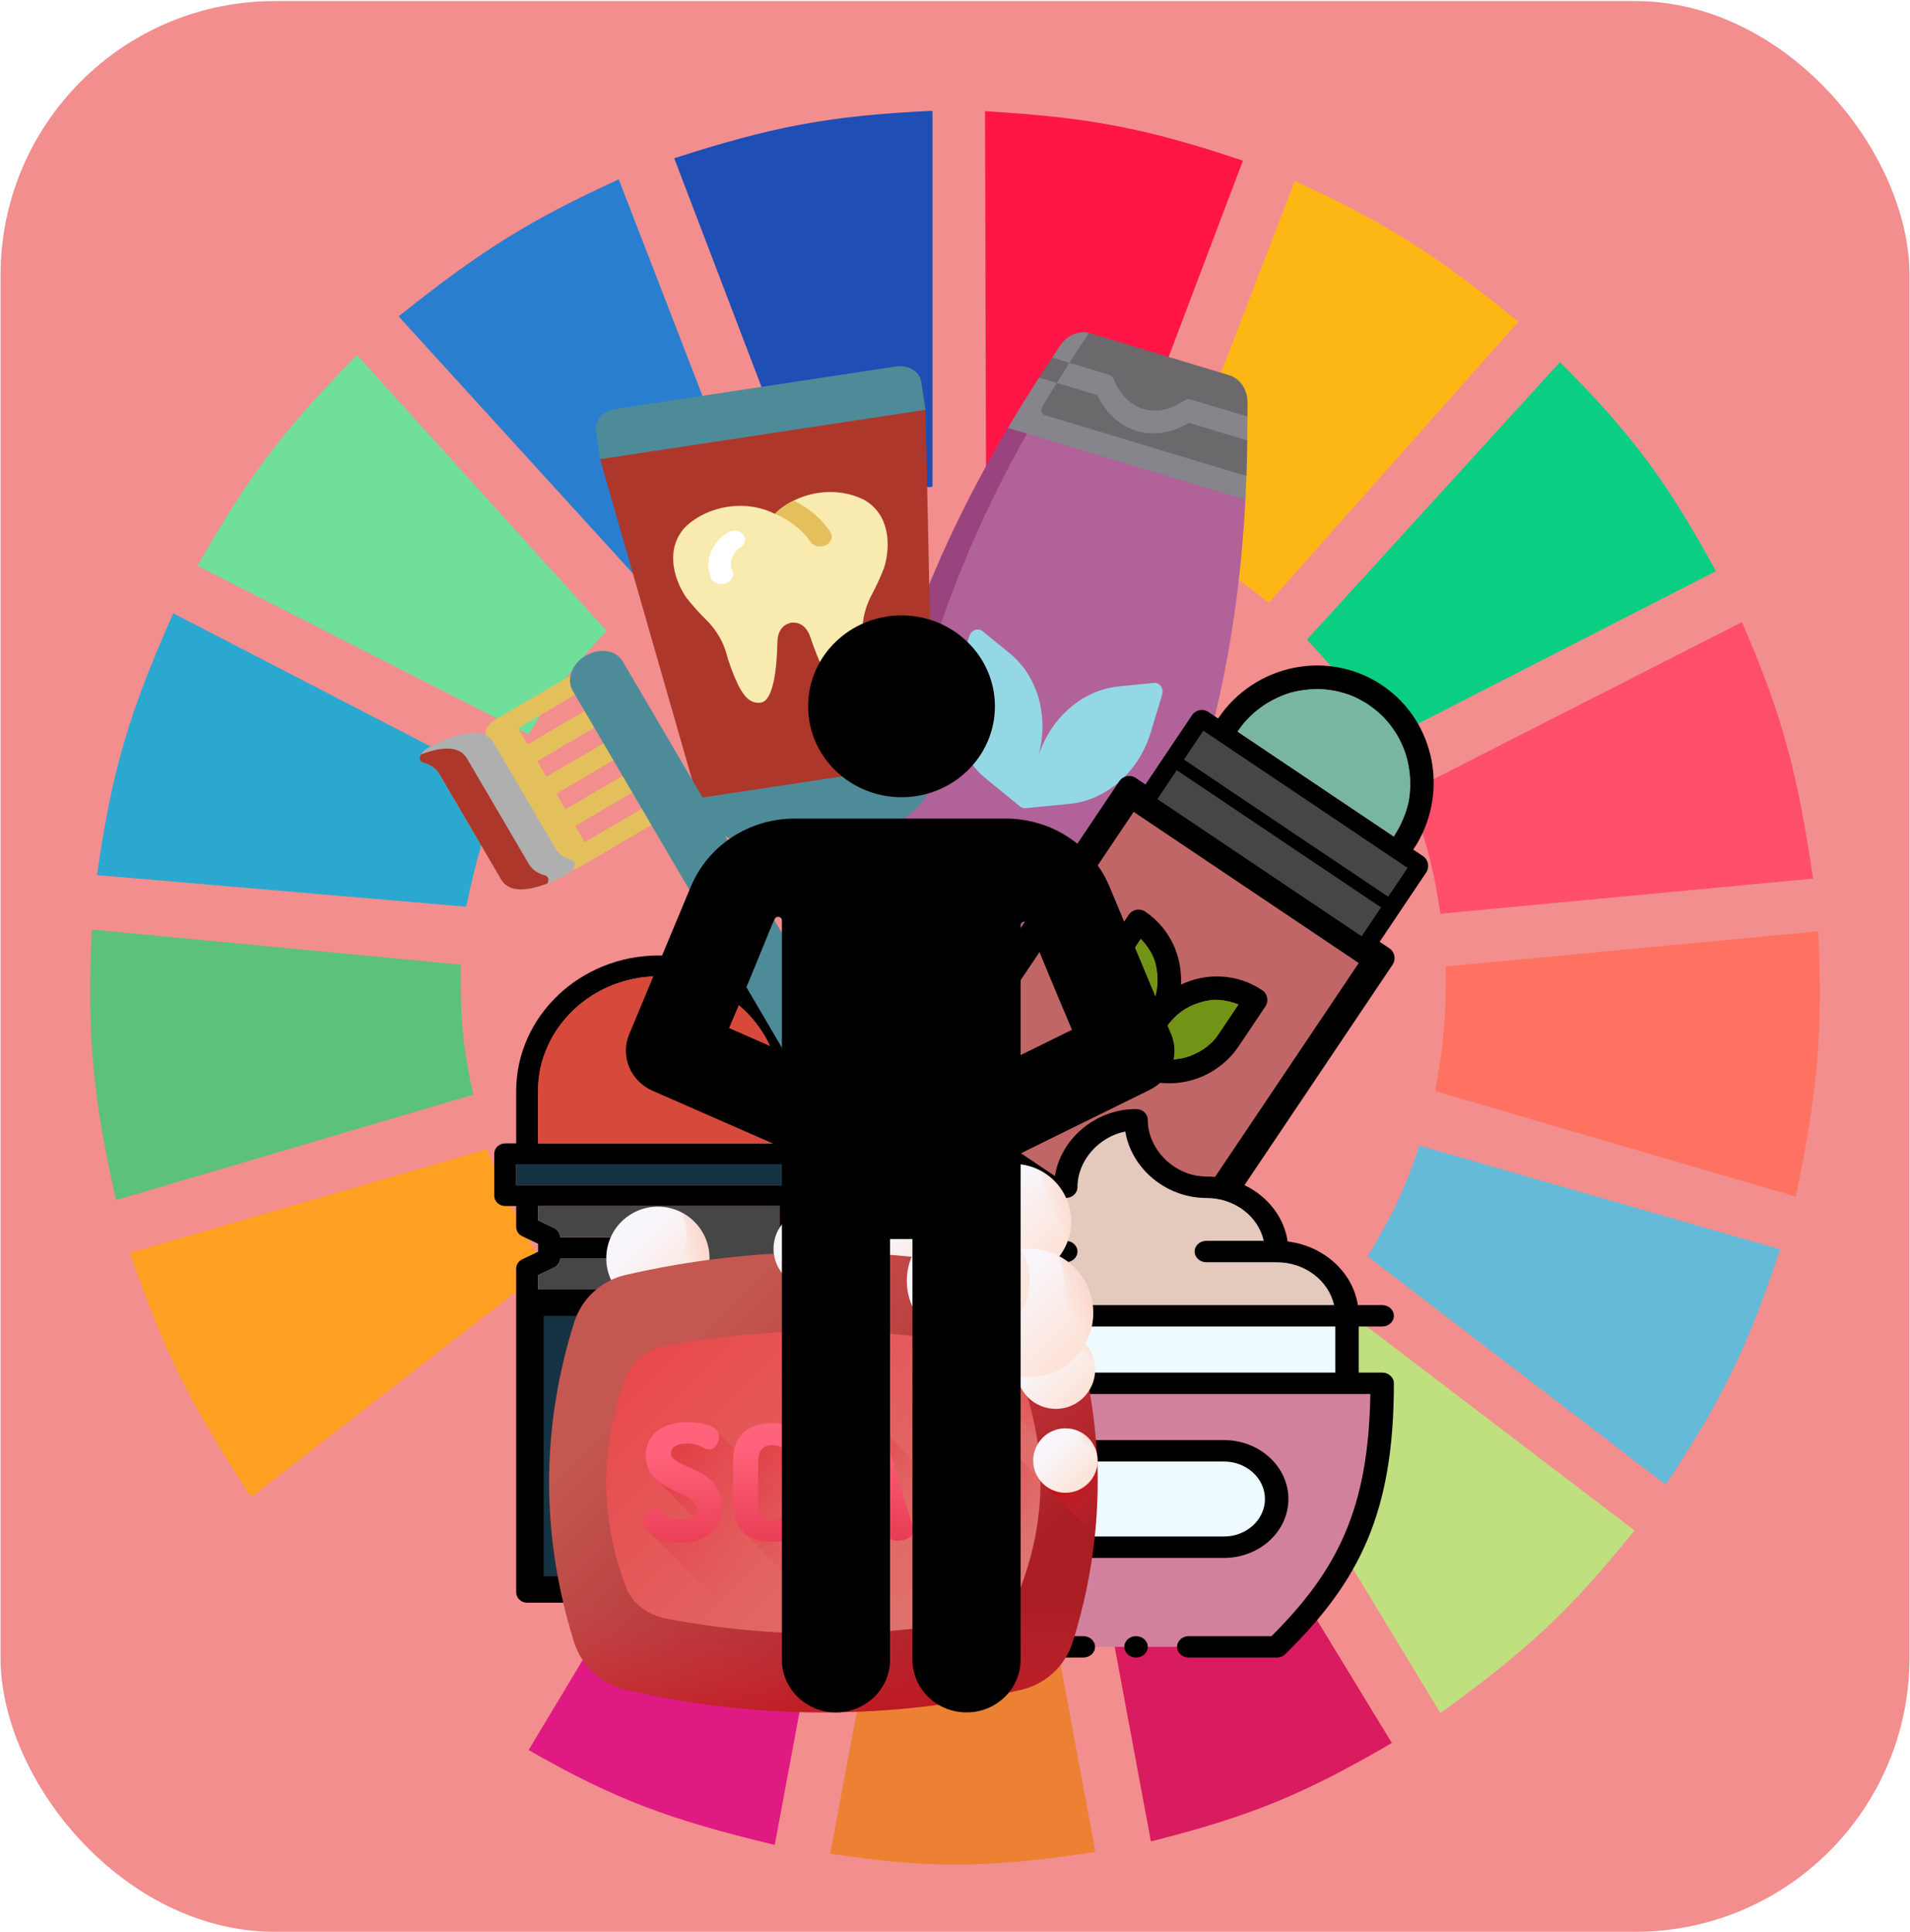 <svg width="686" height="694" viewBox="0 0 686 694" fill="none" xmlns="http://www.w3.org/2000/svg">
<rect x="0.197" y="0.383" width="685.626" height="693.507" rx="98.51" fill="#F28E8E"/>
<g clip-path="url(#clip0)">
<path d="M290.092 182.426L242.153 56.841C276.964 45.664 297.12 41.575 334.918 39.802V174.853C316.953 175.86 307.11 177.482 290.092 182.426Z" fill="#1F4EB4"/>
<path d="M354.149 174.589L353.781 39.933C390.232 42.139 410.493 45.642 446.41 57.714L398.676 183.799C381.547 178.216 371.784 176.155 354.149 174.589Z" fill="#FF1546"/>
<path d="M416.473 191.26L465.034 65.045C499.56 80.798 516.708 92.4 545.347 115.531L455.695 216.503C441.676 205.298 433.292 199.558 416.473 191.26Z" fill="#FDB714"/>
<path d="M469.395 229.756L560.291 130.046C586.956 156.787 598.861 173.429 616.323 205.144L496.788 266.358C487.556 250.863 481.683 242.752 469.395 229.756Z" fill="#0ACF83"/>
<path d="M505.505 284.66L625.663 223.445C640.552 257.836 645.636 278.174 651.189 315.582L517.334 328.204C514.709 310.743 512.117 301.218 505.505 284.66Z" fill="#FF4F6A"/>
<path d="M515.464 391.943C518.461 375.176 519.416 365.432 519.199 347.136L653.054 334.515C654.716 371.2 652.89 392.049 644.96 429.807L515.464 391.943Z" fill="#FF7262"/>
<path d="M491.183 451.264C499.96 436.847 504.092 428.179 509.86 411.506L639.357 448.739C627.77 483.763 618.778 502.28 598.266 533.304L491.183 451.264Z" fill="#65BBD7"/>
<path d="M587.061 549.712L479.355 467.672C467.521 481.167 460.41 488.043 446.98 499.226L517.332 615.344C548.487 592.765 563.933 578.528 587.061 549.712Z" fill="#C0DF7E"/>
<path d="M499.901 626.072L429.549 510.585C414.286 518.298 405.347 522.112 388.459 527.624L413.362 661.412C449.04 652.418 468 644.643 499.901 626.072Z" fill="#D91B5F"/>
<path d="M323.088 532.673C340.834 533.835 350.785 533.488 368.536 531.411L393.439 665.199C355.376 670.934 334.461 671.405 298.185 665.83L323.088 532.673Z" fill="#EC8134"/>
<path d="M189.855 628.597L259.584 512.479C275.393 520.747 284.983 524.266 303.165 528.887L278.262 662.675C240.618 653.633 221.033 646.484 189.855 628.597Z" fill="#E01A83"/>
<path d="M102.07 553.498L208.531 470.827C220.403 484.795 228.124 491.46 242.773 502.381L172.422 617.868C141.628 596.583 125.856 582.918 102.07 553.498Z" fill="#F28E8E"/>
<path d="M90.243 537.721C69.066 505.569 59.184 486.536 46.662 450.002L174.914 412.768C181.319 430.018 186.177 439.354 196.081 455.681L90.243 537.721Z" fill="#FFA023"/>
<path d="M41.681 431.07C33.442 394.547 31.21 373.361 32.965 333.884L165.574 346.505C165.235 366.056 166.279 376.219 169.932 393.205L41.681 431.07Z" fill="#5CC279"/>
<path d="M34.833 314.32L167.443 325.68C171.122 308.284 173.88 298.6 180.517 281.504L62.227 220.29C46.505 255.75 40.271 276.28 34.833 314.32Z" fill="#2AA8D0"/>
<path d="M70.943 203.251C89.479 170.616 102.107 154.11 128.221 127.521L217.872 226.6C205.741 239.567 199.622 247.739 189.856 263.834L70.943 203.251Z" fill="#70DF9C"/>
<path d="M233.437 212.717C246.887 202.579 254.98 197.504 270.792 189.998L222.231 64.414C190.631 78.928 173.281 89.554 143.163 113.638L233.437 212.717Z" fill="#2A7ED0"/>
<g filter="url(#filter0_dd)">
<path d="M431.06 276.71C442.124 240.089 445.964 205.384 447.308 179.46L367.581 149.649C355.639 170.914 339.015 203.013 329.48 234.573C310.113 298.673 314.632 342.175 312.706 357.419L384.655 373.433C384.675 373.425 384.695 373.417 384.715 373.409C395.717 357.172 415.413 328.498 431.06 276.71Z" fill="#B16298"/>
<path d="M319.164 350.154C319.546 332.865 316.064 295.746 334.123 235.975C343.658 204.415 356.873 177.01 368.816 155.744L367.586 149.649L361.997 153.684C348.761 176.015 332.742 207.04 321.678 243.662C306.031 295.45 306.555 330.232 306.726 349.845C306.786 356.742 310.765 362.555 316.675 364.341L368.409 379.971C374.307 381.753 380.823 379.13 384.695 373.445L322.062 354.522C320.294 353.987 319.118 352.222 319.164 350.154Z" fill="#99447E"/>
<path d="M447.68 170.987C447.843 166.345 447.932 162.066 447.981 158.2L443.99 153.05L448.042 149.634C448.048 147.774 448.048 146.072 448.052 144.537C448.065 139.89 445.397 135.958 441.419 134.756C430.629 131.496 391.656 119.721 391.656 119.721C391.479 119.667 391.3 119.627 391.122 119.585C391.122 119.585 373.92 140.075 366.786 152.269L447.68 170.987Z" fill="#6B696B"/>
<path d="M447.681 170.988L375.288 149.116C374.139 148.769 373.683 147.274 374.37 146.115C380.957 134.995 386.857 126.027 391.122 119.587C387.289 118.691 383.165 120.491 380.716 124.194C379.87 125.475 378.928 126.893 377.902 128.444L380.543 132.895L373.21 135.611C369.887 140.749 366.073 146.805 361.995 153.685L447.312 179.462C447.464 176.521 447.585 173.692 447.681 170.988Z" fill="#86858C"/>
<path d="M427.933 143.558C426.894 143.244 425.731 143.486 424.796 144.194C424.73 144.244 418.099 149.172 410.593 146.904C403.088 144.636 400.294 136.861 400.274 136.804C399.894 135.676 399.061 134.835 398.007 134.516L384.111 130.318L377.322 132.332L379.568 137.53L394.124 141.928C395.699 145.28 399.876 152.251 408.216 154.771C416.556 157.29 423.894 153.798 427.062 151.88L447.979 158.199C448.019 155.064 448.033 152.197 448.04 149.633L427.933 143.558Z" fill="#86858C"/>
<path d="M384.114 130.319L377.903 128.442C376.489 130.581 374.913 132.977 373.211 135.609L379.571 137.531C381.154 134.975 382.673 132.569 384.114 130.319Z" fill="#6B696B"/>
<path d="M401.827 246.545C388.623 247.838 376.997 258.102 372.728 272.233C376.997 258.101 372.999 243.118 362.721 234.73L352.895 226.711C351.249 225.368 348.785 226.341 348.102 228.603L344.02 242.112C339.751 256.243 343.749 271.227 354.027 279.615L366.375 289.692C366.933 290.147 367.632 290.359 368.349 290.288L384.212 288.734C397.415 287.441 409.041 277.178 413.311 263.047L417.392 249.537C418.075 247.275 416.562 245.101 414.449 245.308L401.827 246.545Z" fill="#94D8E6"/>
<path d="M499.021 340.633L495.516 338.279L502.671 327.627L512.211 313.425C513.53 311.462 513.026 308.82 511.091 307.521L507.587 305.166C520.737 285.589 515.715 259.101 496.39 246.12C477.066 233.14 450.646 238.507 437.495 258.085L433.991 255.731C432.056 254.431 429.42 254.964 428.101 256.927L418.561 271.129L411.406 281.781L407.902 279.426C405.967 278.127 403.331 278.659 402.012 280.623L325.694 394.239C324.375 396.203 324.879 398.845 326.814 400.144L417.933 461.35C419.868 462.65 422.504 462.117 423.823 460.154L500.141 346.538C501.46 344.574 500.956 341.932 499.021 340.633ZM491.621 253.221C507.079 263.605 511.098 284.797 500.578 300.458L444.504 262.793C455.024 247.131 476.162 242.838 491.621 253.221ZM432.725 265.186L436.23 267.54L499.312 309.913L502.817 312.268L498.047 319.369L427.955 272.287L432.725 265.186ZM423.185 279.388L493.277 326.47L488.507 333.571L418.416 286.489L423.185 279.388ZM419.198 451.895L335.088 395.397L406.636 288.882L410.141 291.236L487.242 343.026L490.747 345.38L419.198 451.895Z" fill="black"/>
<path d="M444.504 262.793L500.578 300.458C505.463 292.182 506.952 287.416 506.37 278.586C505.723 272.852 504.863 269.625 501.66 263.829C498.426 258.911 496.214 256.455 491.183 252.927C486.994 250.354 484.436 249.193 479.178 248.084C475.467 247.479 473.43 247.327 469.924 247.664C464.55 248.237 461.76 249.067 457.251 251.389C454.487 252.871 452.909 253.926 450.15 256.28C447.677 258.58 446.419 259.978 444.504 262.793Z" fill="#78B6A2"/>
<path d="M406.637 288.883L335.088 395.398L419.199 451.897L490.747 345.381L406.637 288.883Z" fill="#C16666" stroke="black" stroke-width="3.94"/>
<path d="M453.324 355.665C444.395 349.667 433.315 349.299 424.157 353.659C424.729 343.532 420.199 333.414 411.269 327.416C409.335 326.117 406.699 326.649 405.38 328.613L395.84 342.815C386.636 356.516 390.15 375.06 403.677 384.147C417.205 393.234 435.701 389.473 444.904 375.772L454.444 361.57C455.763 359.606 455.259 356.965 453.324 355.665ZM402.849 347.523L409.763 337.23C416.641 344.246 417.857 355.466 412.098 364.04L405.184 374.333C398.303 367.321 397.089 356.097 402.849 347.523ZM437.895 371.064C432.135 379.638 421.286 382.759 412.193 379.041L419.107 368.748C424.866 360.174 435.715 357.053 444.809 360.771L437.895 371.064Z" fill="black"/>
<path d="M409.704 337.316L401.804 349.077L400.831 350.999L399.848 353.882L399.383 356.467L399.197 360.529L399.328 362.227L399.608 363.704L400.317 366.434L401.035 368.204L401.683 369.606L402.261 370.638L403.058 371.818L404.074 373.144C404.848 373.975 405.269 374.421 405.239 374.249L412.692 363.153C414.695 359.317 415.384 357.208 415.649 353.546C415.882 345.914 414.424 342.439 409.704 337.316Z" fill="#719417"/>
<path d="M444.764 360.864L436.864 372.625L435.452 374.253L433.155 376.253L430.938 377.661L427.248 379.369L425.626 379.89L424.154 380.189L421.358 380.565L419.448 380.57L417.905 380.5L416.731 380.356L415.338 380.064L413.725 379.625C412.664 379.223 412.091 379.002 412.262 378.964L419.715 367.869C422.509 364.564 424.201 363.128 427.49 361.498C434.468 358.396 438.236 358.432 444.764 360.864Z" fill="#719417"/>
<path d="M432.727 265.187L427.957 272.288L498.048 319.369L502.818 312.268L432.727 265.187Z" fill="#464646" stroke="#464646" stroke-width="3.94"/>
<path d="M423.188 279.388L418.418 286.489L488.509 333.571L493.279 326.47L423.188 279.388Z" fill="#464646" stroke="#464646" stroke-width="3.94"/>
<path d="M496.417 496.871C496.417 526.332 491.358 546.549 481.088 563.823C475.259 573.624 467.75 582.478 458.536 591.533H357.519C332.063 566.52 319.638 543.047 319.638 496.871H496.417Z" fill="#D1819E"/>
<path d="M332.263 472.628H483.788V496.871H332.263V472.628Z" fill="#EEFAFF"/>
<path d="M458.534 449.54C472.483 449.54 483.788 459.876 483.788 472.628H332.263C332.263 459.876 343.568 449.54 357.517 449.54C357.517 436.788 368.822 426.452 382.771 426.452C382.771 413.7 394.077 402.209 408.025 402.209C408.025 414.962 419.331 426.452 433.28 426.452C447.228 426.452 458.534 436.788 458.534 449.54Z" fill="#E4C9BD"/>
<path d="M439.594 521.113C450.053 521.113 458.535 528.867 458.535 538.429C458.535 547.992 450.053 555.746 439.594 555.746H376.458C365.999 555.746 357.518 547.992 357.518 538.429C357.518 528.867 365.999 521.113 376.458 521.113H439.594Z" fill="#EEFAFF"/>
<path d="M462.743 538.429C462.743 526.759 452.358 517.265 439.593 517.265H376.457C363.693 517.265 353.308 526.759 353.308 538.429C353.308 550.099 363.693 559.593 376.457 559.593H439.593C452.358 559.593 462.743 550.099 462.743 538.429ZM361.726 538.429C361.726 531.003 368.334 524.961 376.457 524.961H439.593C447.716 524.961 454.325 531.003 454.325 538.429C454.325 545.856 447.716 551.897 439.593 551.897H376.457C368.334 551.897 361.726 545.856 361.726 538.429Z" fill="black"/>
<path d="M408.026 595.38C410.351 595.38 412.236 593.657 412.236 591.532C412.236 589.407 410.351 587.684 408.026 587.684C405.702 587.684 403.817 589.407 403.817 591.532C403.817 593.657 405.702 595.38 408.026 595.38Z" fill="black"/>
<path d="M319.637 493.023C317.312 493.023 315.428 494.746 315.428 496.871C315.428 542.978 327.503 567.689 354.437 594.154C355.233 594.936 356.349 595.38 357.518 595.38H389.086C391.411 595.38 393.295 593.658 393.295 591.532C393.295 589.407 391.411 587.684 389.086 587.684H359.36C337.483 565.867 324.59 544.08 323.877 500.715H492.178C491.529 541.561 480.637 563.782 456.692 587.684H426.967C424.643 587.684 422.758 589.407 422.758 591.532C422.758 593.658 424.643 595.38 426.967 595.38H458.535C459.704 595.38 460.821 594.936 461.617 594.154C488.477 567.757 500.626 543.127 500.626 496.871C500.626 494.746 498.741 493.023 496.417 493.023H487.998V476.476H496.417C498.741 476.476 500.626 474.754 500.626 472.628C500.626 470.503 498.741 468.78 496.417 468.78H487.697C485.833 456.921 475.489 447.531 462.481 445.933C460.547 432.779 448.189 422.604 433.281 422.604C422.07 422.604 412.236 413.074 412.236 402.209C412.236 400.084 410.351 398.361 408.027 398.361C393.335 398.361 380.74 409.248 378.817 422.846C365.725 424.458 355.332 433.962 353.572 445.933C340.564 447.531 330.22 456.921 328.357 468.78H319.637C317.312 468.78 315.428 470.503 315.428 472.628C315.428 474.754 317.312 476.476 319.637 476.476H328.055V493.023H319.637ZM357.518 453.388H382.772C385.097 453.388 386.981 451.665 386.981 449.54C386.981 447.415 385.097 445.692 382.772 445.692H362.151C364.106 436.92 372.609 430.3 382.772 430.3C385.097 430.3 386.981 428.577 386.981 426.452C386.981 416.856 394.651 408.302 404.167 406.434C406.378 419.742 418.812 430.3 433.281 430.3C443.444 430.3 451.947 436.92 453.903 445.692H433.281C430.956 445.692 429.072 447.415 429.072 449.54C429.072 451.665 430.956 453.388 433.281 453.388H458.535C468.698 453.388 477.202 460.009 479.158 468.78H336.896C338.851 460.009 347.355 453.388 357.518 453.388ZM336.473 476.476H479.58V493.023H336.473V476.476Z" fill="black"/>
<path d="M291.786 410.691H287.845V391.942C287.845 365.064 264.865 343.196 236.62 343.196C208.376 343.196 185.395 365.064 185.395 391.942V410.691H181.455C179.28 410.691 177.515 412.367 177.515 414.44V429.439C177.515 431.513 179.28 433.189 181.455 433.189H185.395V440.688C185.395 442.11 186.239 443.407 187.574 444.044L193.276 446.755V449.62L187.574 452.335C186.239 452.969 185.395 454.266 185.395 455.687V466.936V571.929C185.395 574.002 187.161 575.678 189.336 575.678H283.905C286.08 575.678 287.845 574.002 287.845 571.929V466.936V433.189H291.786C293.961 433.189 295.726 431.513 295.726 429.439V414.44C295.726 412.367 293.961 410.691 291.786 410.691ZM193.276 391.942C193.276 369.2 212.722 350.695 236.62 350.695C260.519 350.695 279.965 369.2 279.965 391.942V410.691H193.276V391.942ZM279.965 568.179H193.276V470.686H279.965V568.179ZM279.965 463.187H193.276V458.005L198.978 455.29C200.314 454.656 201.157 453.359 201.157 451.938H236.62V444.438H201.157C201.157 443.017 200.314 441.72 198.978 441.082L193.276 438.371V433.189H279.965V463.187ZM287.845 425.69H283.905H189.336H185.395V418.19H189.336H283.905H287.845V425.69Z" fill="black"/>
<path d="M193.276 389.131V410.692H279.965V388.897C278.394 378.434 276.392 373.121 269.621 365.227C267.807 363.251 266.75 362.197 264.696 360.539C260.099 357.091 257.429 355.459 252.382 353.509C246.997 351.656 243.979 351.009 238.591 350.696C231.678 350.614 227.794 351.111 220.859 353.509C216.774 355.064 214.648 356.223 211.008 358.665C207.673 361.093 206.083 362.548 203.62 365.227C200.567 368.894 198.269 371.854 196.232 376.944C194.483 381.124 193.828 383.785 193.276 389.131Z" fill="#D7493A"/>
<path d="M185.396 418.19V425.689H287.845V418.19H185.396Z" fill="#163343"/>
<path d="M193.276 470.687V568.179H279.965V470.687H193.276Z" fill="#163343" stroke="black" stroke-width="3.94"/>
<path d="M236.621 538.181C251.831 538.181 264.203 526.403 264.203 511.933V496.934C264.203 494.86 262.438 493.184 260.263 493.184C250.223 493.184 241.448 498.332 236.621 505.982C231.794 498.332 223.019 493.184 212.978 493.184C210.803 493.184 209.038 494.86 209.038 496.934V511.933C209.038 526.403 221.411 538.181 236.621 538.181ZM256.323 501.062V511.933C256.323 520.988 249.541 528.563 240.561 530.303V519.432C240.561 510.377 247.343 502.802 256.323 501.062ZM216.919 501.062C225.899 502.806 232.68 510.377 232.68 519.432V530.303C223.7 528.559 216.919 520.988 216.919 511.933V501.062Z" fill="black"/>
<path d="M216.918 501.153V513.574L217.164 515.449L217.903 518.027L218.888 520.136L220.858 523.183L221.843 524.355L222.829 525.292L224.799 526.933L226.276 527.87L227.508 528.573L228.493 529.042L229.724 529.511L231.202 529.979C232.234 530.205 232.792 530.325 232.679 530.214V518.496C232.235 514.725 231.671 512.853 229.97 510.059C226.179 504.39 223.241 502.575 216.918 501.153Z" fill="#719417"/>
<path d="M256.338 501.153V513.574L256.092 515.449L255.353 518.027L254.368 520.136L252.398 523.183L251.412 524.355L250.427 525.292L248.457 526.933L246.979 527.87L245.748 528.573L244.763 529.042L243.532 529.511L242.054 529.979C241.022 530.205 240.464 530.325 240.576 530.214V518.496C241.021 514.725 241.585 512.853 243.285 510.059C247.077 504.39 250.015 502.575 256.338 501.153Z" fill="#719417"/>
<path d="M193.276 433.189V438.345L198.694 440.923L199.187 441.158L199.926 441.626L200.418 442.329L200.911 443.032L201.157 443.97V444.439H236.621V451.938H201.157V452.407L200.911 453.11L200.665 453.813L200.172 454.516L199.433 454.985L198.694 455.453L197.217 456.156L193.276 458.031V463.187H279.965V433.189H193.276Z" fill="#464646"/>
<path d="M328.207 462.803C338.442 462.803 346.74 454.506 346.74 444.27C346.74 434.035 338.442 425.738 328.207 425.738C317.972 425.738 309.675 434.035 309.675 444.27C309.675 454.506 317.972 462.803 328.207 462.803Z" fill="url(#paint0_linear)"/>
<path d="M336.497 427.693C337.747 430.187 338.452 433.003 338.452 435.983C338.452 446.218 330.154 454.516 319.919 454.516C316.939 454.516 314.124 453.811 311.629 452.561C314.672 458.634 320.952 462.804 328.207 462.804C338.442 462.804 346.74 454.506 346.74 444.271C346.74 437.016 342.57 430.735 336.497 427.693Z" fill="url(#paint1_linear)"/>
<path d="M236.285 470.478C246.521 470.478 254.818 462.18 254.818 451.945C254.818 441.71 246.521 433.413 236.285 433.413C226.05 433.413 217.753 441.71 217.753 451.945C217.753 462.18 226.05 470.478 236.285 470.478Z" fill="url(#paint2_linear)"/>
<path d="M244.576 435.368C245.826 437.862 246.531 440.678 246.531 443.658C246.531 453.893 238.234 462.19 227.998 462.19C225.018 462.19 222.203 461.486 219.708 460.236C222.751 466.309 229.031 470.478 236.286 470.478C246.521 470.478 254.819 462.181 254.819 451.946C254.819 444.691 250.65 438.41 244.576 435.368Z" fill="url(#paint3_linear)"/>
<path d="M385.292 475.142C382.598 466.541 375.582 459.983 366.799 457.961C319.598 447.097 271.852 447.097 224.651 457.961C215.868 459.983 208.852 466.541 206.159 475.142C194.234 513.215 194.236 551.686 206.159 589.755C208.853 598.356 215.869 604.914 224.652 606.935C271.852 617.8 319.598 617.8 366.799 606.935C375.582 604.914 382.598 598.356 385.292 589.755C397.215 551.686 397.216 513.215 385.292 475.142Z" fill="url(#paint4_linear)"/>
<path d="M198.186 551.276C199.5 564.127 202.153 576.964 206.159 589.755C208.853 598.356 215.869 604.914 224.652 606.935C271.853 617.8 319.598 617.8 366.799 606.935C375.582 604.914 382.598 598.356 385.292 589.755C389.298 576.964 391.952 564.127 393.266 551.276H198.186Z" fill="url(#paint5_linear)"/>
<path d="M224.835 570.125C226.967 575.78 232.52 580.091 239.472 581.42C276.832 588.563 314.622 588.563 351.981 581.42C358.933 580.091 364.486 575.78 366.618 570.126C376.056 545.095 376.055 519.803 366.618 494.775C364.486 489.12 358.933 484.809 351.981 483.48C314.622 476.337 276.832 476.337 239.472 483.48C232.52 484.809 226.967 489.12 224.835 494.775C215.398 519.803 215.397 545.094 224.835 570.125Z" fill="url(#paint6_linear)"/>
<path d="M358.173 515.935C355.732 512.572 351.623 511.578 346.889 511.578H334.916C332.891 511.578 331.947 512.463 331.947 513.91V550.697C331.947 551.906 332.525 552.718 333.821 553.137L379.898 599.215C382.317 596.53 384.177 593.319 385.293 589.755C389.322 576.89 391.985 563.979 393.291 551.053L358.173 515.935Z" fill="url(#paint7_linear)"/>
<path d="M385.294 589.756C385.931 587.72 386.528 585.683 387.097 583.646L317.255 513.804C316.591 511.813 314.013 511.231 311.374 511.231C308.713 511.231 306.497 511.828 305.861 513.853L295.102 549.136C295.044 549.368 294.986 549.599 294.986 549.773C294.986 550.961 295.617 551.969 296.946 552.632L353.937 609.623C358.229 608.816 362.517 607.922 366.801 606.936C375.584 604.914 382.6 598.357 385.294 589.756Z" fill="url(#paint8_linear)"/>
<path d="M366.799 606.935C370.153 606.163 373.248 604.728 375.945 602.772L289.251 516.078C286.713 512.619 282.429 511.578 277.476 511.578C269.493 511.578 263.69 514.893 263.69 524.842V540.17C263.69 545.525 265.099 549.068 268 551.2L329.988 613.189C342.283 611.832 354.559 609.753 366.799 606.935Z" fill="url(#paint9_linear)"/>
<path d="M353.071 609.784L258.062 514.775C256.745 511.321 249.541 511.231 246.76 511.231C239.53 511.231 232.339 514.142 232.339 522.818C232.339 527.2 233.875 530.035 236.474 532.104L248.987 544.746C247.881 545.595 246.232 546.341 244.678 546.341C239.299 546.341 237.563 542.061 234.845 542.061C232.646 542.061 231.298 544.567 231.298 546.533C231.298 548.124 232.019 549.694 233.856 550.985L297.939 615.069C316.34 614.938 334.738 613.18 353.071 609.784Z" fill="url(#paint10_linear)"/>
<path d="M240.978 521.95C240.978 520.157 242.655 518.48 246.762 518.48C251.505 518.48 252.604 520.678 254.686 520.678C257.232 520.678 258.273 517.497 258.273 515.935C258.273 511.423 249.828 510.845 246.762 510.845C239.532 510.845 231.955 514.142 231.955 522.818C231.955 536.353 250.29 535.138 250.29 542.138C250.29 544.914 247.341 545.955 244.68 545.955C239.301 545.955 237.565 541.675 234.847 541.675C232.648 541.675 230.913 544.567 230.913 546.533C230.913 550.351 237.276 554.053 244.853 554.053C253.24 554.053 259.314 549.541 259.314 541.212C259.314 526.636 240.978 527.735 240.978 521.95Z" fill="url(#paint11_linear)"/>
<path d="M277.477 511.193C269.495 511.193 263.306 514.895 263.306 524.844V540.172C263.306 550.121 269.495 553.823 277.477 553.823C285.459 553.823 291.706 550.121 291.706 540.172V524.844C291.706 514.895 285.459 511.193 277.477 511.193ZM282.683 540.172C282.683 544.163 280.716 545.956 277.477 545.956C274.238 545.956 272.329 544.163 272.329 540.172V524.843C272.329 520.852 274.238 519.059 277.477 519.059C280.716 519.059 282.683 520.852 282.683 524.843V540.172Z" fill="url(#paint12_linear)"/>
<path d="M317.271 513.853C316.635 511.828 314.032 510.845 311.372 510.845C308.711 510.845 306.108 511.828 305.472 513.853L294.713 549.136C294.655 549.368 294.598 549.599 294.598 549.773C294.598 551.913 297.894 553.475 300.381 553.475C301.827 553.475 302.984 553.012 303.331 551.797L305.298 544.567H317.503L319.469 551.797C319.816 553.012 320.973 553.475 322.419 553.475C324.907 553.475 328.204 551.913 328.204 549.773C328.204 549.599 328.146 549.368 328.088 549.136L317.271 513.853ZM307.149 537.626L311.372 522.124L315.594 537.626H307.149Z" fill="url(#paint13_linear)"/>
<path d="M346.89 511.193H334.916C332.892 511.193 331.562 512.465 331.562 513.911V550.699C331.562 552.55 333.818 553.475 336.073 553.475C338.329 553.475 340.585 552.55 340.585 550.699V538.205H346.311C354.293 538.205 360.54 534.503 360.54 524.786V524.496C360.54 514.779 354.525 511.193 346.89 511.193ZM351.517 525.48C351.517 529.413 349.551 531.264 346.311 531.264H340.585V519.059H346.311C349.551 519.059 351.517 520.91 351.517 524.844V525.48Z" fill="url(#paint14_linear)"/>
<path d="M385.294 475.141C382.6 466.54 375.584 459.983 366.801 457.961C353.72 454.95 341.369 452.777 328.228 451.435C324.812 459.465 325.6 469.108 332.149 475.656L394.154 537.662C394.745 516.79 391.798 495.906 385.294 475.141Z" fill="url(#paint15_linear)"/>
<path d="M390.925 567.335L283.175 459.581C280.355 457.348 279.18 454.064 278.701 450.321C290.627 449.637 301.787 449.641 313.713 450.333C331.444 451.36 349.161 453.902 366.796 457.962C375.58 459.983 382.596 466.538 385.288 475.142C391.083 493.646 394.061 512.239 394.224 530.836C394.332 543.009 393.231 555.185 390.925 567.335Z" fill="url(#paint16_linear)"/>
<path d="M379.219 506.063C387.018 506.063 393.34 499.741 393.34 491.942C393.34 484.143 387.018 477.821 379.219 477.821C371.42 477.821 365.098 484.143 365.098 491.942C365.098 499.741 371.42 506.063 379.219 506.063Z" fill="url(#paint17_linear)"/>
<path d="M385.536 479.31C386.488 481.211 387.025 483.356 387.025 485.627C387.025 493.426 380.703 499.748 372.904 499.748C370.633 499.748 368.488 499.211 366.587 498.259C368.906 502.886 373.691 506.063 379.219 506.063C387.018 506.063 393.34 499.741 393.34 491.942C393.34 486.414 390.163 481.629 385.536 479.31Z" fill="url(#paint18_linear)"/>
<path d="M291.942 462.633C299.74 462.633 306.063 456.31 306.063 448.511C306.063 440.712 299.74 434.39 291.942 434.39C284.143 434.39 277.82 440.712 277.82 448.511C277.82 456.31 284.143 462.633 291.942 462.633Z" fill="url(#paint19_linear)"/>
<path d="M298.259 435.879C299.211 437.78 299.748 439.925 299.748 442.196C299.748 449.995 293.425 456.318 285.627 456.318C283.356 456.318 281.211 455.781 279.31 454.828C281.628 459.456 286.413 462.633 291.942 462.633C299.74 462.633 306.063 456.31 306.063 448.511C306.063 442.983 302.886 438.198 298.259 435.879Z" fill="url(#paint20_linear)"/>
<path d="M382.66 513.427C376.267 513.427 371.47 518.223 371.47 524.617C371.47 527.984 372.522 531.014 374.816 533.129L393.238 551.551C394.351 540.827 394.526 530.093 393.764 519.365L391.172 516.773C389.057 514.479 386.027 513.427 382.66 513.427Z" fill="url(#paint21_linear)"/>
<path d="M382.662 536.193C389.055 536.193 394.238 531.01 394.238 524.617C394.238 518.223 389.055 513.04 382.662 513.04C376.268 513.04 371.085 518.223 371.085 524.617C371.085 531.01 376.268 536.193 382.662 536.193Z" fill="url(#paint22_linear)"/>
<path d="M387.839 514.26C388.62 515.818 389.06 517.577 389.06 519.438C389.06 525.832 383.877 531.015 377.483 531.015C375.622 531.015 373.863 530.575 372.305 529.794C374.205 533.588 378.128 536.192 382.66 536.192C389.054 536.192 394.237 531.009 394.237 524.616C394.237 520.083 391.633 516.16 387.839 514.26Z" fill="url(#paint23_linear)"/>
<path d="M364.006 459.456C375.437 459.456 384.703 450.19 384.703 438.76C384.703 427.329 375.437 418.063 364.006 418.063C352.576 418.063 343.31 427.329 343.31 438.76C343.31 450.19 352.576 459.456 364.006 459.456Z" fill="url(#paint24_linear)"/>
<path d="M373.264 420.247C374.66 423.032 375.447 426.176 375.447 429.505C375.447 440.935 366.181 450.201 354.751 450.201C351.422 450.201 348.278 449.414 345.492 448.019C348.89 454.801 355.904 459.457 364.006 459.457C375.437 459.457 384.703 450.191 384.703 438.76C384.703 430.658 380.047 423.645 373.264 420.247Z" fill="url(#paint25_linear)"/>
<path d="M369.596 494.633C382.333 494.633 392.658 484.308 392.658 471.571C392.658 458.834 382.333 448.509 369.596 448.509C356.859 448.509 346.534 458.834 346.534 471.571C346.534 484.308 356.859 494.633 369.596 494.633Z" fill="url(#paint26_linear)"/>
<path d="M379.916 450.942C381.471 454.047 382.348 457.55 382.348 461.258C382.348 473.995 372.022 484.32 359.286 484.32C355.577 484.32 352.074 483.444 348.97 481.888C352.756 489.445 360.571 494.634 369.599 494.634C382.336 494.634 392.661 484.308 392.661 471.572C392.661 462.544 387.473 454.729 379.916 450.942Z" fill="url(#paint27_linear)"/>
<path d="M347.736 482.111C359.909 482.111 369.778 472.242 369.778 460.069C369.778 447.895 359.909 438.026 347.736 438.026C335.562 438.026 325.693 447.895 325.693 460.069C325.693 472.242 335.562 482.111 347.736 482.111Z" fill="url(#paint28_linear)"/>
<path d="M335.122 273.915L295.34 290.253L250.487 286.748L215.525 164.928L273.947 145.762L332.4 147.207L335.122 273.915Z" fill="#AE372B"/>
<path d="M221.038 146.913L321.793 131.636C326.245 130.961 330.309 133.421 330.872 137.131L332.399 147.207L215.524 164.928L213.996 154.852C213.433 151.142 216.586 147.588 221.038 146.913Z" fill="#4E8B99"/>
<path d="M317.542 203.949C316.121 207.603 314.448 211.195 312.537 214.707C310.753 218.463 309.803 222.428 309.733 226.4C309.919 230.635 309.709 234.895 309.107 239.139C308.554 242.28 307.685 247.154 303.13 247.844C298.656 248.523 293.953 237.623 291.127 229.049C289.473 224.113 286.492 223.499 284.205 223.64C281.979 224.184 279.316 225.653 279.199 230.858C279.042 239.884 277.781 251.688 273.307 252.366C268.752 253.057 266.478 248.66 265.017 245.824C263.186 241.949 261.723 237.943 260.644 233.843C259.401 230.071 257.318 226.565 254.501 223.506C251.634 220.72 248.971 217.784 246.529 214.717C241.58 207.359 239.08 196.847 246.138 189.283C254.466 181.37 268.067 179.381 278.283 184.581L278.354 184.502C280.266 182.616 282.552 181.023 285.104 179.802C293.081 175.804 302.794 175.705 310.378 179.543C319.361 184.674 320.088 195.455 317.542 203.949Z" fill="#F9EAB0"/>
<path d="M296.331 195.93C295.967 196.083 295.58 196.188 295.183 196.242C293.4 196.52 291.68 195.766 290.987 194.405C287.984 190.278 283.729 186.924 278.626 184.667C278.527 184.621 278.436 184.566 278.354 184.502C280.266 182.616 282.552 181.023 285.104 179.803C290.707 182.56 295.286 186.528 298.394 191.323C298.838 192.131 298.869 193.071 298.481 193.936C298.094 194.801 297.319 195.519 296.331 195.93Z" fill="#E4C05C"/>
<path d="M259.752 209.757C257.853 210.043 256.045 209.185 255.413 207.697C252.924 201.977 255.255 195.355 261.162 191.365C262.339 190.599 263.88 190.396 265.205 190.834C266.529 191.272 267.437 192.285 267.584 193.489C267.731 194.695 267.097 195.91 265.92 196.677C262.907 198.75 261.75 202.162 263.073 205.087C263.429 205.924 263.365 206.863 262.898 207.699C262.429 208.536 261.596 209.199 260.577 209.543C260.312 209.638 260.035 209.709 259.752 209.757Z" fill="white"/>
<path d="M250.484 286.747L335.119 273.914C336.806 285.042 327.348 295.706 313.992 297.731L277.72 303.231C264.366 305.256 252.172 297.875 250.484 286.747Z" fill="#4E8B99"/>
<path d="M307.761 333.035L294.139 335.1C289.999 335.728 286.136 333.64 285.202 330.271L277.721 303.232L313.992 297.732L314.865 325.773C314.971 329.267 311.901 332.407 307.761 333.035Z" fill="#AE372B"/>
<path d="M221.657 256.419L188.095 276.088C185.447 277.64 182.534 277.588 181.588 275.974L174.737 264.283C173.791 262.67 175.169 260.102 177.818 258.55L211.379 238.882C214.024 237.331 216.941 237.383 217.886 238.996L224.737 250.686C225.683 252.301 224.302 254.869 221.657 256.419ZM189.464 267.433L213.433 253.386L210.007 247.54L186.038 261.587L189.464 267.433Z" fill="#E4C05C"/>
<path d="M228.576 268.223L195.014 287.892C192.366 289.443 189.453 289.392 188.507 287.778L181.655 276.086C180.71 274.473 182.088 271.906 184.736 270.354L218.298 250.686C220.943 249.135 223.859 249.185 224.804 250.798L231.656 262.49C232.602 264.104 231.221 266.673 228.576 268.223ZM196.382 279.236L220.351 265.189L216.926 259.343L192.956 273.39L196.382 279.236Z" fill="#E4C05C"/>
<path d="M235.294 279.69L201.733 299.359C199.085 300.911 196.172 300.859 195.226 299.246L188.374 287.553C187.428 285.94 188.807 283.373 191.455 281.821L225.016 262.153C227.662 260.602 230.578 260.652 231.523 262.266L238.376 273.959C239.321 275.572 237.94 278.14 235.294 279.69ZM203.101 290.703L227.07 276.656L223.644 270.811L199.675 284.858L203.101 290.703Z" fill="#E4C05C"/>
<path d="M242.213 291.494L208.652 311.163C206.004 312.714 203.091 312.663 202.145 311.05L195.293 299.358C194.347 297.744 195.726 295.177 198.374 293.625L231.935 273.957C234.581 272.406 237.497 272.456 238.443 274.071L245.295 285.762C246.24 287.375 244.859 289.944 242.213 291.494ZM210.02 302.507L233.989 288.46L230.563 282.614L206.594 296.661L210.02 302.507Z" fill="#E4C05C"/>
<path d="M210.379 235.505C215.344 232.596 221.287 233.507 223.653 237.545L309.315 383.714C311.68 387.75 309.572 393.382 304.607 396.292C299.642 399.201 293.698 398.288 291.333 394.252L205.671 248.083C203.305 244.046 205.414 238.415 210.379 235.505Z" fill="#4E8B99"/>
<path d="M203.383 314.238C201.107 315.461 198.766 316.537 196.388 317.451C189.737 319.989 182.89 320.927 179.962 315.931L157.859 278.215C156.725 276.149 154.695 274.656 152.043 273.937C150.737 273.58 150.348 272.301 151.151 271.001C151.736 270.004 152.713 269.113 153.873 268.519C162.016 264.22 173.308 260.026 177.293 266.826L199.397 304.542C200.532 306.609 202.56 308.101 205.212 308.82C207.591 309.466 206.486 312.627 203.383 314.238Z" fill="#AFAFAF"/>
<path d="M196.551 317.347C189.829 319.927 182.918 320.902 179.991 315.908L157.892 278.198C156.758 276.132 154.719 274.645 152.048 273.938C150.732 273.586 150.346 272.306 151.163 270.998C157.884 268.42 164.796 267.442 167.723 272.437L189.822 310.146C190.956 312.213 192.994 313.7 195.664 314.407C196.98 314.759 197.366 316.04 196.551 317.347Z" fill="#AE372B"/>
<path fill-rule="evenodd" clip-rule="evenodd" d="M323.786 286.361C342.243 286.361 357.33 271.784 357.33 253.701C357.33 235.666 342.314 221.044 323.786 221.044C305.259 221.044 290.242 235.666 290.242 253.701C290.242 271.883 305.432 286.361 323.786 286.361ZM366.564 414.291L412.932 391.47C420.448 387.769 423.796 379.072 420.624 371.472L398.521 318.526C392.305 303.642 377.625 294.022 361.12 294.022H285.497C268.992 294.022 254.312 303.642 248.099 318.526L225.993 371.472C222.717 379.325 226.404 388.295 234.343 391.774L280.834 412.156V596.173C280.834 606.644 289.552 615.083 300.254 615.083C310.982 615.083 319.677 606.617 319.677 596.173V445.033H327.718V596.173C327.718 606.617 336.414 615.083 347.141 615.083C357.915 615.083 366.564 606.572 366.564 596.173V414.291ZM385.021 369.894L366.564 378.976V332.367C366.564 330.927 368.593 330.53 369.164 331.859C369.763 333.253 370.57 335.221 371.743 338.082L371.743 338.083C374.16 343.978 378.129 353.658 385.021 369.894ZM274.731 338.411L274.731 338.411C276.498 334.051 277.494 331.593 278.259 330.067C278.892 328.81 280.831 329.24 280.831 330.641V377.593L261.853 369.272C268.486 353.819 272.324 344.35 274.731 338.411Z" fill="black"/>
</g>
</g>
<defs>
<filter id="filter0_dd" x="110.528" y="75.25" width="470.391" height="575.297" filterUnits="userSpaceOnUse" color-interpolation-filters="sRGB">
<feFlood flood-opacity="0" result="BackgroundImageFix"/>
<feColorMatrix in="SourceAlpha" type="matrix" values="0 0 0 0 0 0 0 0 0 0 0 0 0 0 0 0 0 0 127 0"/>
<feOffset dx="19.702" dy="19.702"/>
<feGaussianBlur stdDeviation="7.881"/>
<feColorMatrix type="matrix" values="0 0 0 0 0 0 0 0 0 0 0 0 0 0 0 0 0 0 0.25 0"/>
<feBlend mode="normal" in2="BackgroundImageFix" result="effect1_dropShadow"/>
<feColorMatrix in="SourceAlpha" type="matrix" values="0 0 0 0 0 0 0 0 0 0 0 0 0 0 0 0 0 0 127 0"/>
<feOffset dx="-19.702" dy="-19.702"/>
<feGaussianBlur stdDeviation="7.881"/>
<feColorMatrix type="matrix" values="0 0 0 0 0 0 0 0 0 0 0 0 0 0 0 0 0 0 0.25 0"/>
<feBlend mode="normal" in2="effect1_dropShadow" result="effect2_dropShadow"/>
<feBlend mode="normal" in="SourceGraphic" in2="effect2_dropShadow" result="shape"/>
</filter>
<linearGradient id="paint0_linear" x1="321.273" y1="437.336" x2="345.276" y2="461.339" gradientUnits="userSpaceOnUse">
<stop stop-color="#F8F6FB"/>
<stop offset="1" stop-color="#FFDECF"/>
</linearGradient>
<linearGradient id="paint1_linear" x1="337.339" y1="443.812" x2="368.235" y2="426.539" gradientUnits="userSpaceOnUse">
<stop stop-color="#FAA68E" stop-opacity="0"/>
<stop offset="1" stop-color="#FAA68E"/>
</linearGradient>
<linearGradient id="paint2_linear" x1="229.351" y1="445.011" x2="253.354" y2="469.014" gradientUnits="userSpaceOnUse">
<stop stop-color="#F8F6FB"/>
<stop offset="1" stop-color="#FFDECF"/>
</linearGradient>
<linearGradient id="paint3_linear" x1="245.419" y1="451.487" x2="276.314" y2="434.215" gradientUnits="userSpaceOnUse">
<stop stop-color="#FAA68E" stop-opacity="0"/>
<stop offset="1" stop-color="#FAA68E"/>
</linearGradient>
<linearGradient id="paint4_linear" x1="245.774" y1="482.496" x2="348.767" y2="585.49" gradientUnits="userSpaceOnUse">
<stop stop-color="#C45851"/>
<stop offset="1" stop-color="#A91D23"/>
</linearGradient>
<linearGradient id="paint5_linear" x1="295.726" y1="575.329" x2="295.726" y2="655.541" gradientUnits="userSpaceOnUse">
<stop stop-color="#E63950" stop-opacity="0"/>
<stop offset="0.047" stop-color="#E4354B" stop-opacity="0.047"/>
<stop offset="0.467" stop-color="#D31822" stop-opacity="0.467"/>
<stop offset="0.799" stop-color="#C90709" stop-opacity="0.799"/>
<stop offset="1" stop-color="#C50000"/>
</linearGradient>
<linearGradient id="paint6_linear" x1="343.607" y1="580.331" x2="192.776" y2="429.5" gradientUnits="userSpaceOnUse">
<stop stop-color="#DD746E"/>
<stop offset="1" stop-color="#EE353C"/>
</linearGradient>
<linearGradient id="paint7_linear" x1="368.702" y1="557.067" x2="294.379" y2="501.614" gradientUnits="userSpaceOnUse">
<stop stop-color="#E63950" stop-opacity="0"/>
<stop offset="0.047" stop-color="#E4354B" stop-opacity="0.047"/>
<stop offset="0.467" stop-color="#D31822" stop-opacity="0.467"/>
<stop offset="0.799" stop-color="#C90709" stop-opacity="0.799"/>
<stop offset="1" stop-color="#C50000"/>
</linearGradient>
<linearGradient id="paint8_linear" x1="319.789" y1="549.392" x2="260.459" y2="504.316" gradientUnits="userSpaceOnUse">
<stop stop-color="#E63950" stop-opacity="0"/>
<stop offset="0.047" stop-color="#E4354B" stop-opacity="0.047"/>
<stop offset="0.467" stop-color="#D31822" stop-opacity="0.467"/>
<stop offset="0.799" stop-color="#C90709" stop-opacity="0.799"/>
<stop offset="1" stop-color="#C50000"/>
</linearGradient>
<linearGradient id="paint9_linear" x1="296.608" y1="555.614" x2="208.712" y2="497.017" gradientUnits="userSpaceOnUse">
<stop stop-color="#E63950" stop-opacity="0"/>
<stop offset="0.047" stop-color="#E4354B" stop-opacity="0.047"/>
<stop offset="0.467" stop-color="#D31822" stop-opacity="0.467"/>
<stop offset="0.799" stop-color="#C90709" stop-opacity="0.799"/>
<stop offset="1" stop-color="#C50000"/>
</linearGradient>
<linearGradient id="paint10_linear" x1="270.703" y1="560.018" x2="166.61" y2="496.02" gradientUnits="userSpaceOnUse">
<stop stop-color="#E63950" stop-opacity="0"/>
<stop offset="0.047" stop-color="#E4354B" stop-opacity="0.047"/>
<stop offset="0.467" stop-color="#D31822" stop-opacity="0.467"/>
<stop offset="0.799" stop-color="#C90709" stop-opacity="0.799"/>
<stop offset="1" stop-color="#C50000"/>
</linearGradient>
<linearGradient id="paint11_linear" x1="243.997" y1="521.206" x2="246.315" y2="560.223" gradientUnits="userSpaceOnUse">
<stop stop-color="#FF637B"/>
<stop offset="1" stop-color="#E63950"/>
</linearGradient>
<linearGradient id="paint12_linear" x1="276.719" y1="519.263" x2="279.037" y2="558.28" gradientUnits="userSpaceOnUse">
<stop stop-color="#FF637B"/>
<stop offset="1" stop-color="#E63950"/>
</linearGradient>
<linearGradient id="paint13_linear" x1="309.471" y1="517.316" x2="311.789" y2="556.333" gradientUnits="userSpaceOnUse">
<stop stop-color="#FF637B"/>
<stop offset="1" stop-color="#E63950"/>
</linearGradient>
<linearGradient id="paint14_linear" x1="344.739" y1="515.222" x2="347.057" y2="554.239" gradientUnits="userSpaceOnUse">
<stop stop-color="#FF637B"/>
<stop offset="1" stop-color="#E63950"/>
</linearGradient>
<linearGradient id="paint15_linear" x1="359.894" y1="522.302" x2="361.053" y2="437.109" gradientUnits="userSpaceOnUse">
<stop stop-color="#E63950" stop-opacity="0"/>
<stop offset="0.047" stop-color="#E4354B" stop-opacity="0.047"/>
<stop offset="0.467" stop-color="#D31822" stop-opacity="0.467"/>
<stop offset="0.799" stop-color="#C90709" stop-opacity="0.799"/>
<stop offset="1" stop-color="#C50000"/>
</linearGradient>
<linearGradient id="paint16_linear" x1="323.912" y1="480.029" x2="217.232" y2="417.97" gradientUnits="userSpaceOnUse">
<stop stop-color="#E63950" stop-opacity="0"/>
<stop offset="0.047" stop-color="#E4354B" stop-opacity="0.047"/>
<stop offset="0.467" stop-color="#D31822" stop-opacity="0.467"/>
<stop offset="0.799" stop-color="#C90709" stop-opacity="0.799"/>
<stop offset="1" stop-color="#C50000"/>
</linearGradient>
<linearGradient id="paint17_linear" x1="373.936" y1="486.659" x2="392.225" y2="504.948" gradientUnits="userSpaceOnUse">
<stop stop-color="#F8F6FB"/>
<stop offset="1" stop-color="#FFDECF"/>
</linearGradient>
<linearGradient id="paint18_linear" x1="388.545" y1="486.178" x2="400.446" y2="470.507" gradientUnits="userSpaceOnUse">
<stop stop-color="#FAA68E" stop-opacity="0"/>
<stop offset="1" stop-color="#FAA68E"/>
</linearGradient>
<linearGradient id="paint19_linear" x1="286.658" y1="443.228" x2="304.947" y2="461.517" gradientUnits="userSpaceOnUse">
<stop stop-color="#F8F6FB"/>
<stop offset="1" stop-color="#FFDECF"/>
</linearGradient>
<linearGradient id="paint20_linear" x1="301.268" y1="442.747" x2="313.168" y2="427.077" gradientUnits="userSpaceOnUse">
<stop stop-color="#FAA68E" stop-opacity="0"/>
<stop offset="1" stop-color="#FAA68E"/>
</linearGradient>
<linearGradient id="paint21_linear" x1="399.506" y1="541.463" x2="380.093" y2="522.05" gradientUnits="userSpaceOnUse">
<stop stop-color="#E63950" stop-opacity="0"/>
<stop offset="0.047" stop-color="#E4354B" stop-opacity="0.047"/>
<stop offset="0.467" stop-color="#D31822" stop-opacity="0.467"/>
<stop offset="0.799" stop-color="#C90709" stop-opacity="0.799"/>
<stop offset="1" stop-color="#C50000"/>
</linearGradient>
<linearGradient id="paint22_linear" x1="378.33" y1="520.285" x2="393.324" y2="535.278" gradientUnits="userSpaceOnUse">
<stop stop-color="#F8F6FB"/>
<stop offset="1" stop-color="#FFDECF"/>
</linearGradient>
<linearGradient id="paint23_linear" x1="390.306" y1="519.89" x2="400.062" y2="507.043" gradientUnits="userSpaceOnUse">
<stop stop-color="#FAA68E" stop-opacity="0"/>
<stop offset="1" stop-color="#FAA68E"/>
</linearGradient>
<linearGradient id="paint24_linear" x1="356.263" y1="431.016" x2="383.068" y2="457.821" gradientUnits="userSpaceOnUse">
<stop stop-color="#F8F6FB"/>
<stop offset="1" stop-color="#FFDECF"/>
</linearGradient>
<linearGradient id="paint25_linear" x1="377.575" y1="436.499" x2="416.127" y2="416.256" gradientUnits="userSpaceOnUse">
<stop stop-color="#FAA68E" stop-opacity="0"/>
<stop offset="1" stop-color="#FAA68E"/>
</linearGradient>
<linearGradient id="paint26_linear" x1="360.968" y1="462.942" x2="390.836" y2="492.811" gradientUnits="userSpaceOnUse">
<stop stop-color="#F8F6FB"/>
<stop offset="1" stop-color="#FFDECF"/>
</linearGradient>
<linearGradient id="paint27_linear" x1="382.48" y1="470.016" x2="416.686" y2="448.336" gradientUnits="userSpaceOnUse">
<stop stop-color="#FAA68E" stop-opacity="0"/>
<stop offset="1" stop-color="#FAA68E"/>
</linearGradient>
<linearGradient id="paint28_linear" x1="344.184" y1="458.629" x2="377.793" y2="472.397" gradientUnits="userSpaceOnUse">
<stop stop-color="#F8F6FB"/>
<stop offset="1" stop-color="#FFDECF"/>
</linearGradient>
<clipPath id="clip0">
<rect width="622.58" height="646.222" fill="white" transform="translate(31.721 24.025)"/>
</clipPath>
</defs>
</svg>
